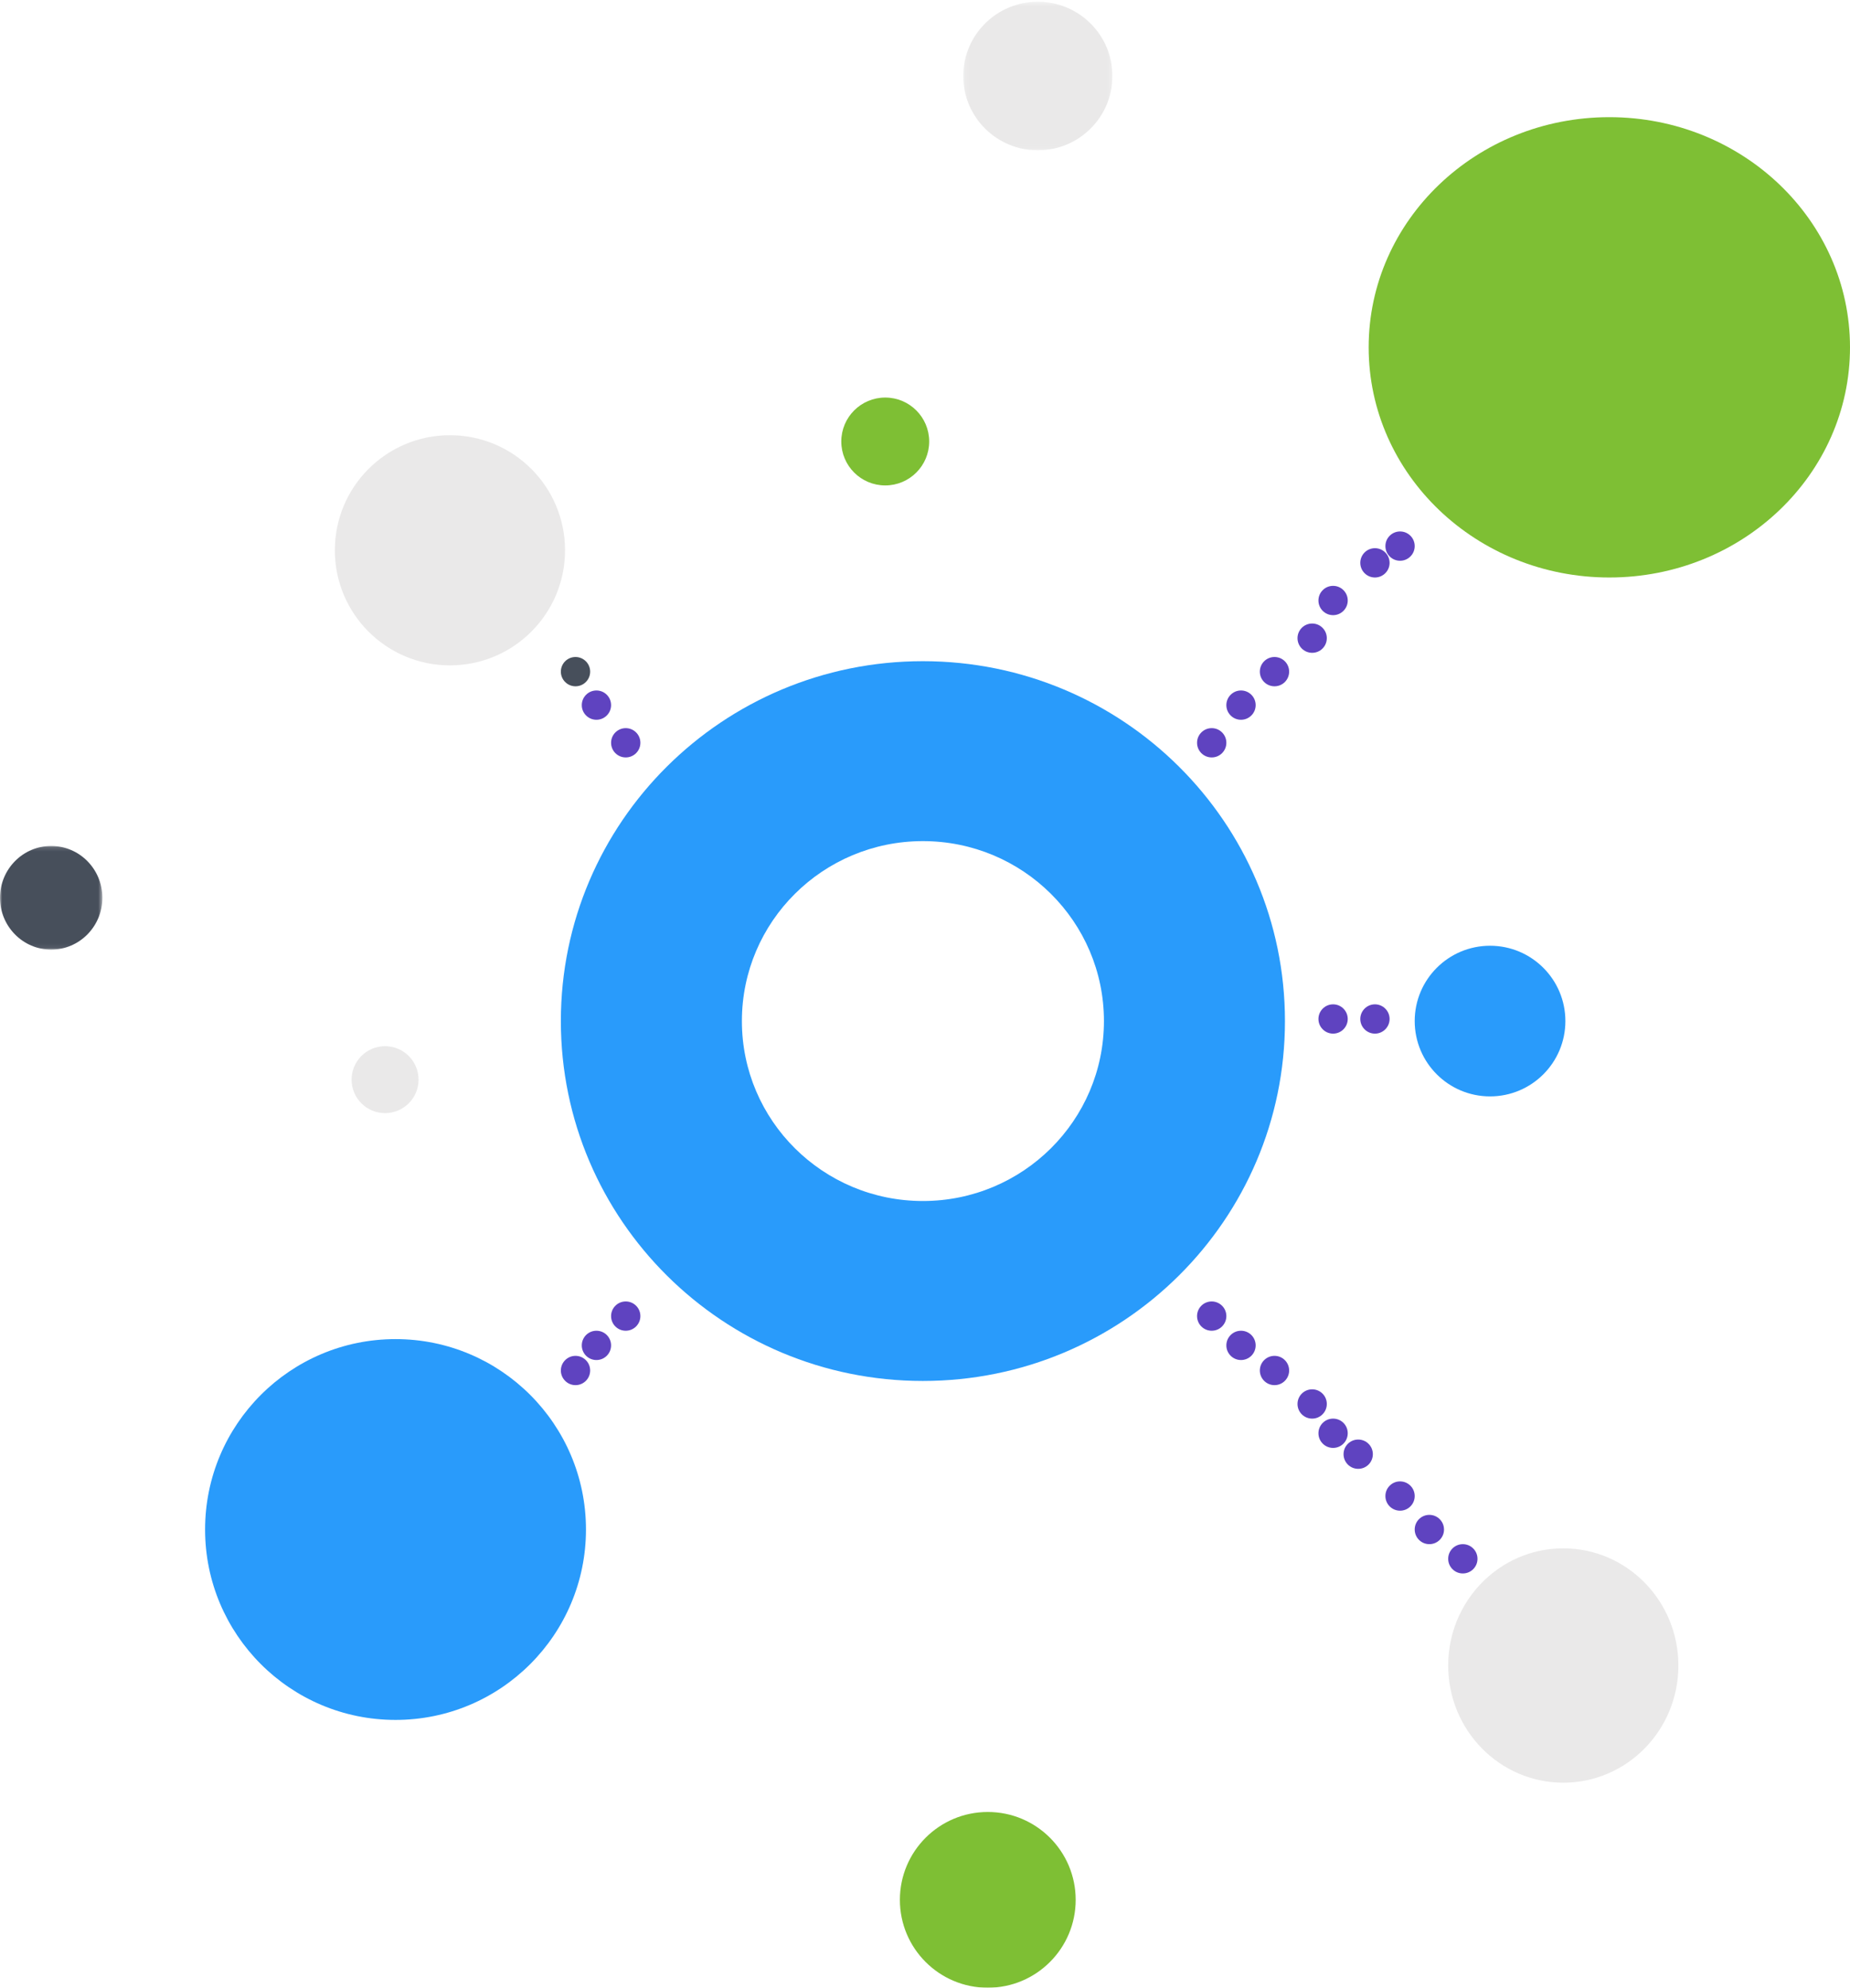 <svg width="442" height="475" viewBox="0 0 442 475" fill="none" xmlns="http://www.w3.org/2000/svg">
<g id="vision" opacity="0.837">
<path id="Fill 1" fill-rule="evenodd" clip-rule="evenodd" d="M222 105.5C222 111.299 217.299 116 211.499 116C205.701 116 201 111.299 201 105.5C201 99.704 205.701 95 211.499 95C217.299 95 222 99.704 222 105.5Z" fill="#65b30d"/>
<g id="Group 5">
<mask id="mask0" mask-type="alpha" maskUnits="userSpaceOnUse" x="0" y="202" width="25" height="25">
<path id="Clip 4" fill-rule="evenodd" clip-rule="evenodd" d="M0 202.15H24.461V226.929H0V202.15Z" fill="white"/>
</mask>
<g mask="url(#mask0)">
<path id="Fill 3" fill-rule="evenodd" clip-rule="evenodd" d="M24.461 214.54C24.461 221.38 18.981 226.929 12.232 226.929C5.48 226.929 -0.001 221.38 -0.001 214.54C-0.001 207.696 5.48 202.15 12.232 202.15C18.981 202.15 24.461 207.696 24.461 214.54Z" fill="#242D3C"/>
</g>
</g>
<path id="Fill 6" fill-rule="evenodd" clip-rule="evenodd" d="M100 258C100 262.417 96.418 266 92.001 266C87.582 266 84 262.417 84 258C84 253.58 87.582 250 92.001 250C96.418 250 100 253.58 100 258Z" fill="#E6E5E5"/>
<g id="Group 10">
<mask id="mask1" mask-type="alpha" maskUnits="userSpaceOnUse" x="230" y="0" width="36" height="36">
<path id="Clip 9" fill-rule="evenodd" clip-rule="evenodd" d="M230.135 0.412H265.78V35.928H230.135V0.412Z" fill="white"/>
</mask>
<g mask="url(#mask1)">
<path id="Fill 8" fill-rule="evenodd" clip-rule="evenodd" d="M265.78 18.169C265.78 27.977 257.794 35.928 247.957 35.928C238.118 35.928 230.135 27.977 230.135 18.169C230.135 8.365 238.118 0.411 247.957 0.411C257.794 0.411 265.78 8.365 265.78 18.169Z" fill="#E6E5E5"/>
</g>
</g>
<path id="Fill 13" fill-rule="evenodd" clip-rule="evenodd" d="M220.497 286.999C196.612 286.999 177.253 267.749 177.253 243.999C177.253 220.248 196.612 200.998 220.497 200.998C244.385 200.998 263.753 220.248 263.753 243.999C263.753 267.749 244.385 286.999 220.497 286.999ZM220.497 158C172.724 158 134 196.498 134 243.999C134 291.499 172.724 330 220.497 330C268.276 330 307 291.499 307 243.999C307 196.498 268.276 158 220.497 158Z" fill="#0088FA"/>
<path id="Fill 17" fill-rule="evenodd" clip-rule="evenodd" d="M140 365.5C140 390.629 119.628 411 94.501 411C69.369 411 49 390.629 49 365.5C49 340.371 69.369 320 94.501 320C119.628 320 140 340.371 140 365.5Z" fill="#0088FA"/>
<path id="Fill 19" fill-rule="evenodd" clip-rule="evenodd" d="M442 83.001C442 113.374 416.26 138 384.503 138C352.746 138 327 113.374 327 83.001C327 52.626 352.746 28 384.5 28C416.257 28 442 52.626 442 83.001Z" fill="#65b30d"/>
<path id="Fill 21" fill-rule="evenodd" clip-rule="evenodd" d="M135 131.5C135 146.688 122.688 159 107.5 159C92.309 159 80 146.688 80 131.5C80 116.312 92.309 104 107.5 104C122.685 104 135 116.312 135 131.5Z" fill="#E6E5E5"/>
<path id="Fill 23" fill-rule="evenodd" clip-rule="evenodd" d="M374 244C374 253.941 365.944 262 356.003 262C346.059 262 338 253.941 338 244C338 234.059 346.059 226 356.003 226C365.944 226 374 234.059 374 244Z" fill="#0088FA"/>
<path id="Fill 25" fill-rule="evenodd" clip-rule="evenodd" d="M257 454C257 465.599 247.6 475 236.003 475C224.4 475 215 465.599 215 454C215 442.401 224.4 433 236.003 433C247.6 433 257 442.401 257 454Z" fill="#65b30d"/>
<path id="Fill 27" fill-rule="evenodd" clip-rule="evenodd" d="M137.499 164C136.563 164 135.684 163.635 135.025 162.974C133.659 161.612 133.659 159.388 135.022 158.023C135.684 157.365 136.563 157 137.496 157C138.432 157 139.312 157.368 139.974 158.026C140.635 158.687 141 159.566 141 160.502C141 161.437 140.635 162.313 139.974 162.974C139.315 163.635 138.435 164 137.499 164Z" fill="#242D3C"/>
<path id="Fill 29" fill-rule="evenodd" clip-rule="evenodd" d="M140.024 170.974C139.362 170.312 138.997 169.433 139 168.5C139 167.564 139.365 166.684 140.027 166.023C140.685 165.365 141.566 165 142.502 165C143.435 165 144.315 165.365 144.977 166.023C146.341 167.389 146.341 169.611 144.977 170.974C144.315 171.635 143.432 172 142.499 172C141.566 172 140.685 171.635 140.024 170.974Z" fill="#401FB4"/>
<path id="Fill 31" fill-rule="evenodd" clip-rule="evenodd" d="M147.025 179.974C145.658 178.611 145.658 176.389 147.025 175.023C147.687 174.365 148.567 174 149.5 174C150.436 174 151.316 174.365 151.975 175.023C153.342 176.389 153.342 178.611 151.975 179.974C151.313 180.635 150.433 181 149.5 181C148.567 181 147.687 180.635 147.025 179.974Z" fill="#401FB4"/>
<path id="Fill 33" fill-rule="evenodd" clip-rule="evenodd" d="M315 243.502C315 241.571 316.571 240 318.503 240C320.429 240 321.997 241.571 322 243.498C321.997 245.432 320.429 247 318.503 247C316.574 247 315.003 245.432 315 243.502Z" fill="#401FB4"/>
<path id="Fill 35" fill-rule="evenodd" clip-rule="evenodd" d="M326.022 245.971C325.361 245.309 325 244.433 325 243.5C325 241.572 326.57 240 328.498 240C330.43 240 332 241.569 332 243.5C331.997 245.431 330.427 247 328.502 247C327.567 247 326.685 246.635 326.022 245.971Z" fill="#401FB4"/>
<path id="Fill 37" fill-rule="evenodd" clip-rule="evenodd" d="M135.026 329.974C134.365 329.313 134 328.437 134 327.502C134 326.569 134.365 325.69 135.023 325.029C135.687 324.368 136.566 324 137.498 324C138.434 324 139.313 324.368 139.974 325.026C140.635 325.687 141 326.566 141 327.498C141 328.434 140.635 329.313 139.971 329.977C139.31 330.635 138.431 331 137.498 331C136.563 331 135.684 330.635 135.026 329.974Z" fill="#401FB4"/>
<path id="Fill 39" fill-rule="evenodd" clip-rule="evenodd" d="M140.023 323.977C138.659 322.611 138.659 320.389 140.026 319.02C140.685 318.362 141.562 318 142.498 318C143.435 318 144.315 318.365 144.977 319.023C146.341 320.389 146.341 322.611 144.977 323.974C144.315 324.635 143.435 325 142.498 325C141.565 325 140.685 324.635 140.023 323.977Z" fill="#401FB4"/>
<path id="Fill 41" fill-rule="evenodd" clip-rule="evenodd" d="M147.022 316.977C145.659 315.615 145.659 313.392 147.025 312.026C147.686 311.365 148.565 311 149.501 311C150.437 311 151.313 311.365 151.974 312.023C152.635 312.684 153 313.563 153 314.498C153 315.434 152.632 316.31 151.971 316.974C151.31 317.635 150.43 318 149.495 318C148.559 318 147.68 317.635 147.022 316.977Z" fill="#401FB4"/>
<path id="Fill 43" fill-rule="evenodd" clip-rule="evenodd" d="M332.026 132.974C331.365 132.312 331 131.436 331 130.5C331 129.564 331.365 128.684 332.026 128.023C332.685 127.365 333.568 127 334.501 127C335.437 127 336.316 127.365 336.978 128.023C338.341 129.386 338.341 131.611 336.975 132.974C336.316 133.635 335.437 134 334.501 134C333.565 134 332.685 133.635 332.026 132.974Z" fill="#401FB4"/>
<path id="Fill 45" fill-rule="evenodd" clip-rule="evenodd" d="M328.498 138C327.565 138 326.685 137.635 326.023 136.974C324.659 135.607 324.659 133.389 326.023 132.023C326.682 131.365 327.562 131 328.498 131C329.431 131 330.315 131.365 330.973 132.026C331.635 132.688 332 133.567 332 134.5C332 135.436 331.635 136.312 330.973 136.974C330.311 137.635 329.431 138 328.498 138Z" fill="#401FB4"/>
<path id="Fill 47" fill-rule="evenodd" clip-rule="evenodd" d="M318.5 147C317.567 147 316.687 146.635 316.025 145.974C314.658 144.611 314.658 142.389 316.025 141.023C316.684 140.365 317.564 140 318.5 140C319.436 140 320.316 140.365 320.975 141.023C322.342 142.389 322.342 144.611 320.975 145.974C320.313 146.635 319.433 147 318.5 147Z" fill="#401FB4"/>
<path id="Fill 49" fill-rule="evenodd" clip-rule="evenodd" d="M313.501 156C312.568 156 311.684 155.635 311.023 154.974C309.659 153.611 309.659 151.389 311.026 150.023C311.684 149.365 312.565 149 313.501 149C314.438 149 315.318 149.365 315.977 150.023C317.341 151.389 317.341 153.611 315.98 154.974C315.318 155.635 314.435 156 313.501 156Z" fill="#401FB4"/>
<path id="Fill 51" fill-rule="evenodd" clip-rule="evenodd" d="M304.503 164C303.566 164 302.685 163.635 302.023 162.974C300.659 161.607 300.659 159.389 302.023 158.023C302.682 157.365 303.566 157 304.503 157C305.44 157 306.317 157.365 306.979 158.023C308.34 159.386 308.34 161.607 306.979 162.977C306.317 163.635 305.44 164 304.503 164Z" fill="#401FB4"/>
<path id="Fill 53" fill-rule="evenodd" clip-rule="evenodd" d="M296.496 172C295.561 172 294.681 171.635 294.023 170.974C292.659 169.612 292.659 167.392 294.023 166.026C294.684 165.365 295.564 165 296.5 165C297.432 165 298.312 165.365 298.974 166.023C299.635 166.687 300 167.566 300 168.498C300 169.434 299.635 170.313 298.974 170.974C298.312 171.635 297.429 172 296.496 172Z" fill="#401FB4"/>
<path id="Fill 55" fill-rule="evenodd" clip-rule="evenodd" d="M289.498 181C288.563 181 287.684 180.635 287.026 179.977C286.365 179.316 286 178.436 286 177.5C286 176.564 286.365 175.684 287.026 175.023C287.687 174.365 288.566 174 289.502 174C290.437 174 291.316 174.365 291.974 175.023C292.635 175.684 293 176.564 293 177.497C293 178.433 292.635 179.312 291.974 179.974C291.313 180.635 290.434 181 289.498 181Z" fill="#401FB4"/>
<path id="Fill 57" fill-rule="evenodd" clip-rule="evenodd" d="M289.499 318C288.563 318 287.684 317.635 287.025 316.974C285.659 315.612 285.659 313.388 287.022 312.023C287.684 311.365 288.563 311 289.496 311C290.432 311 291.312 311.368 291.974 312.026C292.635 312.687 293 313.566 293 314.502C293 315.437 292.635 316.313 291.974 316.974C291.315 317.635 290.435 318 289.499 318Z" fill="#401FB4"/>
<path id="Fill 59" fill-rule="evenodd" clip-rule="evenodd" d="M296.499 325C295.566 325 294.685 324.635 294.024 323.974C293.362 323.312 292.997 322.433 293 321.5C293 320.564 293.365 319.684 294.027 319.023C294.685 318.365 295.566 318 296.502 318C297.435 318 298.315 318.365 298.977 319.023C300.341 320.389 300.341 322.611 298.977 323.974C298.315 324.635 297.432 325 296.499 325Z" fill="#401FB4"/>
<path id="Fill 61" fill-rule="evenodd" clip-rule="evenodd" d="M304.501 331C303.568 331 302.688 330.635 302.027 329.974C301.365 329.312 301 328.436 301 327.5C301 326.564 301.365 325.684 302.027 325.023C302.688 324.365 303.568 324 304.501 324C305.437 324 306.317 324.365 306.975 325.023C308.342 326.389 308.342 328.611 306.975 329.974C306.314 330.635 305.434 331 304.501 331Z" fill="#401FB4"/>
<path id="Fill 63" fill-rule="evenodd" clip-rule="evenodd" d="M313.501 339C312.565 339 311.685 338.635 311.023 337.974C310.365 337.313 310 336.434 310 335.498C310 334.566 310.365 333.687 311.023 333.026C311.685 332.365 312.568 332 313.501 332C314.434 332 315.314 332.365 315.975 333.023C317.342 334.388 317.342 336.612 315.975 337.974C315.317 338.635 314.437 339 313.501 339Z" fill="#401FB4"/>
<path id="Fill 65" fill-rule="evenodd" clip-rule="evenodd" d="M318.501 346C317.565 346 316.688 345.635 316.027 344.977C315.365 344.312 315 343.433 315 342.5C315 341.567 315.365 340.688 316.027 340.023C316.685 339.365 317.565 339 318.501 339C319.437 339 320.317 339.365 320.979 340.023C322.342 341.389 322.339 343.611 320.976 344.974C320.314 345.635 319.434 346 318.501 346Z" fill="#401FB4"/>
<path id="Fill 67" fill-rule="evenodd" clip-rule="evenodd" d="M324.501 351C323.565 351 322.685 350.635 322.023 349.974C320.659 348.611 320.659 346.389 322.023 345.023C322.681 344.365 323.562 344 324.498 344C325.434 344 326.317 344.365 326.976 345.023C328.343 346.389 328.34 348.611 326.976 349.977C326.317 350.635 325.437 351 324.501 351Z" fill="#401FB4"/>
<path id="Fill 69" fill-rule="evenodd" clip-rule="evenodd" d="M334.5 361C333.567 361 332.684 360.635 332.023 359.974C330.659 358.608 330.659 356.388 332.023 355.026C332.681 354.365 333.561 354 334.496 354C335.432 354 336.312 354.368 336.974 355.026C337.635 355.687 338 356.566 338 357.502C338 358.437 337.635 359.313 336.974 359.977C336.315 360.635 335.436 361 334.5 361Z" fill="#401FB4"/>
<path id="Fill 71" fill-rule="evenodd" clip-rule="evenodd" d="M341.502 369C340.566 369 339.683 368.635 339.024 367.974C337.661 366.608 337.658 364.388 339.021 363.023C339.683 362.365 340.563 362 341.496 362C342.432 362 343.312 362.368 343.973 363.026C344.635 363.69 345 364.569 345 365.502C345.003 366.437 344.638 367.313 343.976 367.977C343.315 368.635 342.438 369 341.502 369Z" fill="#401FB4"/>
<path id="Fill 73" fill-rule="evenodd" clip-rule="evenodd" d="M349.5 376C348.564 376 347.684 375.635 347.023 374.974C345.659 373.611 345.659 371.389 347.023 370.023C347.684 369.365 348.567 369 349.5 369C350.432 369 351.312 369.365 351.974 370.023C352.635 370.684 353 371.567 353 372.5C353 373.436 352.635 374.312 351.974 374.977C351.312 375.635 350.432 376 349.5 376Z" fill="#401FB4"/>
<path id="Fill 15" fill-rule="evenodd" clip-rule="evenodd" d="M373.5 426C358.311 426.001 346 413.466 346 398C345.999 389.477 349.739 381.843 355.639 376.708C360.444 372.525 366.682 369.999 373.5 370C388.688 369.999 401 382.536 401 398C401 413.466 388.688 426.001 373.5 426Z" fill="#E6E5E5"/>
</g>
</svg>
